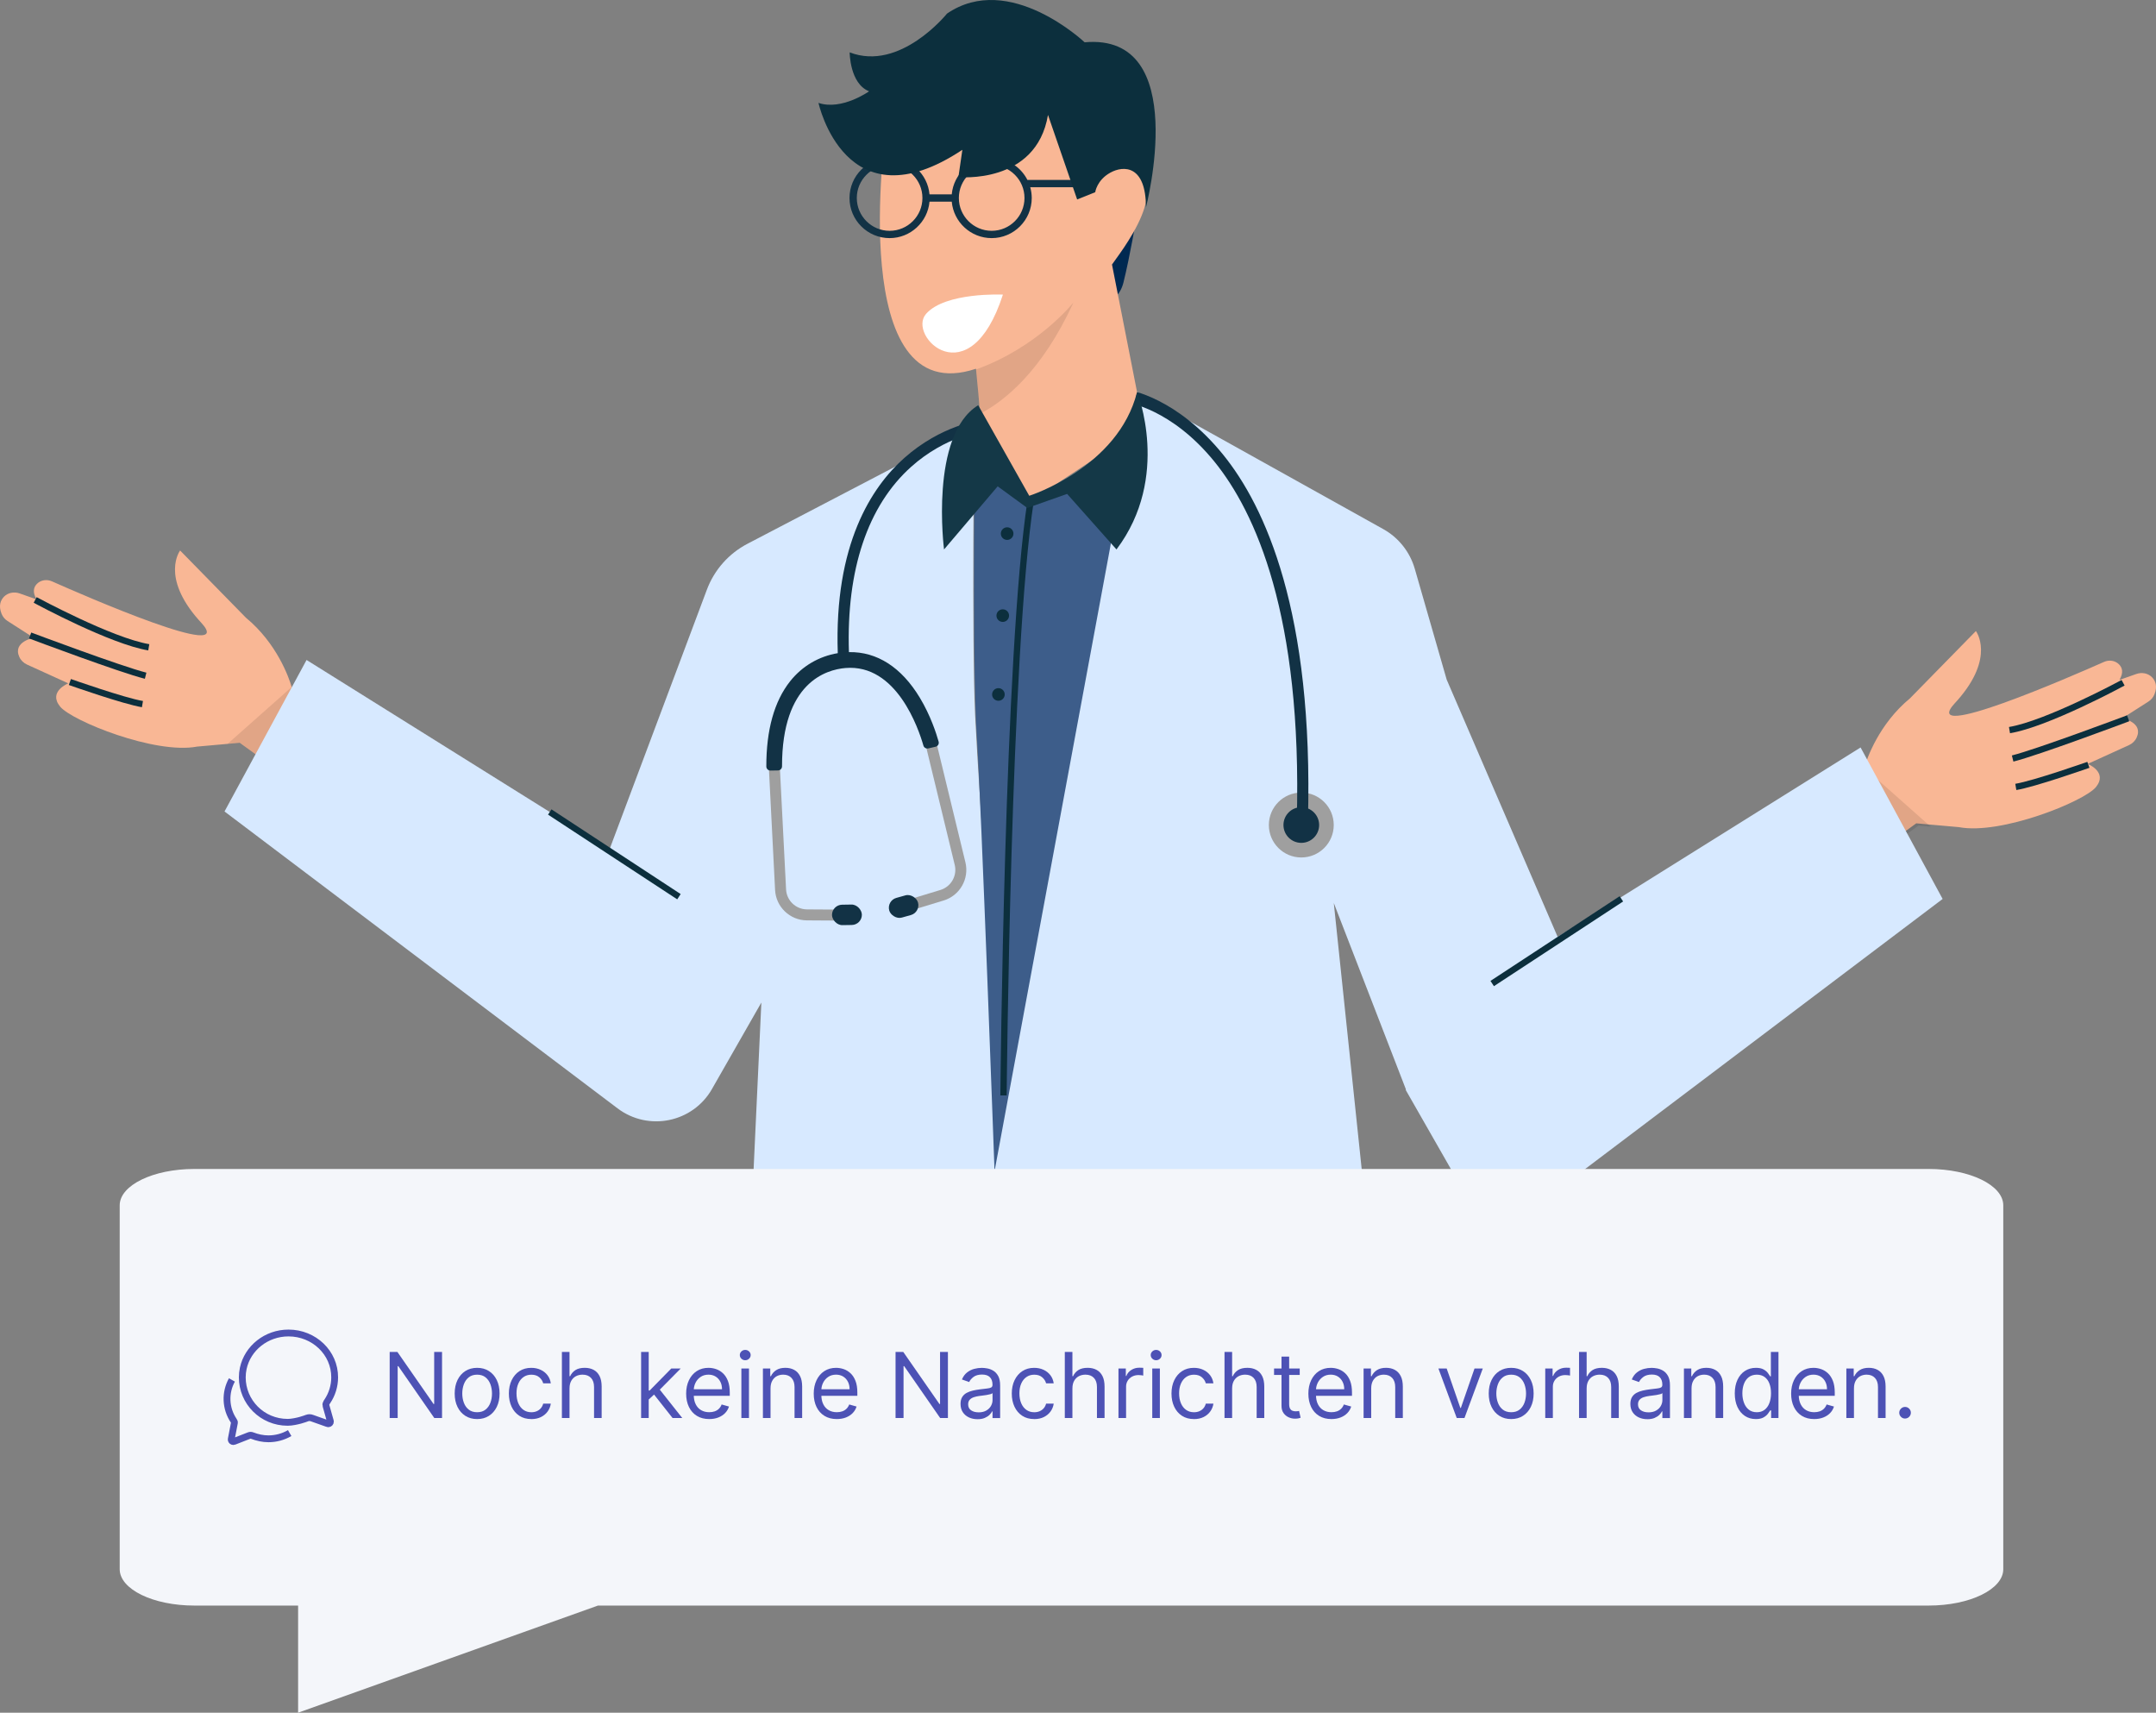 <?xml version="1.0" encoding="UTF-8"?><svg id="Ebene_2" xmlns="http://www.w3.org/2000/svg" viewBox="0 0 1343.62 1067.19"><rect x="0" y="0" width="1343.62" height="1067.19" fill="#808080" stroke="none"/><defs><style>.cls-1{fill:#3d5d8a;}.cls-1,.cls-2,.cls-3,.cls-4,.cls-5,.cls-6,.cls-7,.cls-8,.cls-9,.cls-10,.cls-11,.cls-12{stroke-width:0px;}.cls-2{fill:#4d52b5;}.cls-3{fill:#0c2f3d;}.cls-4{fill:#f4f6fa;}.cls-5{fill:#fff;}.cls-6{fill:#9f9f9f;}.cls-7{fill:#f9b795;}.cls-8{fill:#143847;}.cls-13{fill:none;stroke:#4e52b2;stroke-miterlimit:10;stroke-width:4.25px;}.cls-9{fill:#123245;}.cls-10{opacity:.1;}.cls-11{fill:#d7e9ff;}.cls-12{fill:#002951;}</style></defs><g id="Layer_1"><path class="cls-3" d="M702.98,837.58c-1.8-4.79-2.57-7.79-2.61-7.95l-3.82.94c.04.15.71,2.77,2.25,7.01h4.19Z"/><path class="cls-7" d="M207.81,441.72l-34.16,38.7-24.25-17.6-7.57.69-18.98,1.69c-26.2,5-78.12-16.03-85.38-24.92-7.69-9.42,5.09-14.48,5.09-14.48l-25.74-11.72c-2.08-.96-3.82-2.62-4.76-4.7-4.35-9.56,8.99-11.98,8.99-11.98l-16.32-10.44c-1.67-1.06-3.01-2.64-3.74-4.48-2.01-5.01-.65-8.4,1.4-10.58,2.5-2.64,6.43-3.34,9.85-2.14l10.56,3.72c-2.77-4.64-1.73-7.73.24-9.7,2.42-2.44,6.2-2.95,9.34-1.55,19.79,8.79,116.19,50.88,92.93,25.67-.49-.51-.94-1.02-1.4-1.53-24.05-27.14-11.66-43.35-11.66-43.35l41.05,41.91c19.37,15.99,26.81,37.43,28.5,43.15.3.94.41,1.46.41,1.46l25.61,12.19Z"/><path class="cls-10" d="M207.81,441.72l-34.16,38.7-24.25-17.6-7.57.69,39.96-35.44c.3.94.41,1.46.41,1.46l25.61,12.19Z"/><path class="cls-7" d="M1135.81,491.91l34.16,38.7,24.25-17.6,7.57.69,18.98,1.69c26.2,5,78.12-16.03,85.38-24.92,7.69-9.42-5.09-14.48-5.09-14.48l25.74-11.72c2.08-.96,3.82-2.62,4.76-4.7,4.35-9.56-8.99-11.98-8.99-11.98l16.32-10.44c1.67-1.06,3.01-2.64,3.74-4.48,2.01-5.01.65-8.4-1.4-10.58-2.5-2.64-6.43-3.34-9.85-2.14l-10.56,3.72c2.77-4.64,1.73-7.73-.24-9.7-2.42-2.44-6.2-2.95-9.34-1.55-19.79,8.79-116.19,50.88-92.93,25.67.49-.51.94-1.02,1.4-1.53,24.05-27.14,11.66-43.35,11.66-43.35l-41.05,41.91c-19.37,15.99-26.81,37.43-28.5,43.15-.3.94-.41,1.46-.41,1.46l-25.61,12.19Z"/><path class="cls-10" d="M1137.22,493.32l34.16,38.7,24.25-17.6,7.57.69-39.96-35.44c-.3.94-.41,1.46-.41,1.46l-25.61,12.19Z"/><path class="cls-11" d="M443.73,678.5l30.75-53.81-9.91,212.9h395.48l-28.84-274.95,44.93,116.09-.05.5,30.75,53.81c11.97,20.95,39.63,26.63,58.88,12.08l244.93-184.98-51.13-94.4-188.8,118-69.14-160.25-19.89-69.08c-3.03-10.52-10.1-19.42-19.66-24.74l-153.73-85.63s-36.38,148.56-47.2,198.08c-8.09,37.04-37.37,246.4-37.37,246.4,0,0-13.77-194.7-16.04-243.02-2.15-45.69-.55-180.43-.55-180.43l-141.32,73.76c-11.66,6.09-20.67,16.27-25.29,28.59l-60.68,161.81-188.8-118-51.13,94.4,244.93,184.98c19.26,14.54,46.91,8.87,58.88-12.08Z"/><rect class="cls-3" x="922.06" y="584.55" width="96.27" height="3.93" transform="translate(-162.75 627.91) rotate(-33.25)"/><path class="cls-3" d="M1252.64,456.87c23.65-3.94,69.48-28.66,71.41-29.71l-1.87-3.46c-.47.25-47.18,25.46-70.19,29.29l.65,3.88Z"/><path class="cls-3" d="M1254.76,474.54c15.66-3.91,69.88-24.27,72.18-25.13l-1.38-3.68c-.56.21-56.31,21.14-71.76,25l.95,3.81Z"/><path class="cls-3" d="M1256.57,492.27c11.83-1.97,44.19-13.37,45.57-13.85l-1.31-3.71c-.33.12-33.41,11.77-44.9,13.68l.65,3.88Z"/><circle class="cls-6" cx="810.97" cy="514.07" r="20.22"/><circle class="cls-9" cx="810.97" cy="514.07" r="11.12"/><path class="cls-9" d="M815.1,511.78l-6.96-.19c3.57-128.34-25.91-192.58-51.26-223.87-26.99-33.32-54.69-36.98-54.97-37.02l1.09-7.76c1.24.15,30.53,4.91,59.28,40.4,26.09,32.21,56.44,97.98,52.81,228.45Z"/><path class="cls-6" d="M565.56,567.94l22.51-6.84c10.11-3.07,16.07-13.52,13.58-23.79l-18.58-76.61-6.66,1.62,18.58,76.61c1.63,6.74-2.28,13.59-8.92,15.61l-22.51,6.84,1.99,6.56Z"/><path class="cls-6" d="M526.36,573.64l-23.53-.15c-10.56-.07-19.26-8.38-19.8-18.93l-4.01-78.73,6.85-.35,4.01,78.73c.35,6.92,6.06,12.38,12.99,12.43l23.53.15-.04,6.86Z"/><rect class="cls-9" x="553.8" y="558.51" width="18.61" height="12.73" rx="6.37" ry="6.37" transform="translate(-131.41 172.67) rotate(-15.64)"/><rect class="cls-9" x="518.54" y="563.64" width="18.61" height="12.73" rx="6.37" ry="6.37" transform="translate(-9.02 8.49) rotate(-.91)"/><path class="cls-9" d="M573.23,434.74c-11.46-18.99-26.69-28.74-44.18-28.4-1.65-51.38,11.7-91.22,38.82-115.5,21.4-19.16,44.11-22.12,44.33-22.15l-.42-3.45-.41-3.46c-1,.12-24.81,3.15-47.83,23.59-20.39,18.11-43.74,53.8-41.44,121.62-11.76,1.95-22.19,8.06-29.68,17.49-9.89,12.45-14.88,30.31-14.85,53.1,0,1.43,1.17,2.58,2.6,2.56l4.68-.08c1.39-.02,2.51-1.17,2.51-2.56-.06-52.19,27.49-60.24,39.48-61.26,31.97-2.72,45.67,37.99,48.62,48.31.37,1.31,1.7,2.09,3.03,1.79l4.58-1.06c1.42-.33,2.28-1.77,1.88-3.18-1.39-4.95-5-16.23-11.72-27.37Z"/><path class="cls-12" d="M708.35,134.97s-4.11,24.65-8.22,41.08c-4.11,16.43-20.54,12.32-20.54,12.32l-4.11-41.08,32.86-12.32Z"/><path class="cls-7" d="M712.78,265.52l-97.57,64.58c-4.19-43.84-2.52-45.31-4.46-72.28-.53-7.06-1.28-15.85-2.48-27.61,0-.14-.02-.29-.04-.45-81.4,27.24-56.21-148.33-56.21-148.33,0,0,13.88-45.12,81.46-55.62,67.58-10.5,64.02,77.72,64.02,77.72,40.26,5.68-1.89,57.03-4.5,61.3l19.78,100.69Z"/><path class="cls-9" d="M674.8,112.11h-34.52c-4.13-8.13-12.55-13.72-22.28-13.72-13.01,0-23.72,10-24.87,22.72h-13.86c-1.15-12.72-11.86-22.72-24.87-22.72-13.78,0-24.99,11.21-24.99,24.99s11.21,24.99,24.99,24.99c13.01,0,23.72-10,24.87-22.72h13.86c1.15,12.72,11.86,22.72,24.87,22.72,13.78,0,24.99-11.21,24.99-24.99,0-2.33-.34-4.58-.94-6.72h32.75v-4.54ZM554.41,143.82c-11.27,0-20.45-9.17-20.45-20.45s9.17-20.45,20.45-20.45,20.45,9.17,20.45,20.45-9.17,20.45-20.45,20.45ZM618.01,143.82c-11.27,0-20.45-9.17-20.45-20.45s9.17-20.45,20.45-20.45,20.45,9.17,20.45,20.45-9.17,20.45-20.45,20.45Z"/><path class="cls-1" d="M619.79,729.8l89.19-481.08-.72-2.81s-9.83,62.13-60.93,64.97c-35.4,1.97-42.16-44.24-42.16-44.24l1.97,52.11s-.82,103.99,1.53,138.65c2.78,41.06,11.13,272.39,11.13,272.39Z"/><path class="cls-3" d="M627.36,682.58l-3.93-.03c.02-2.76,2.44-276.54,16.94-370.97l3.89.6c-14.46,94.15-16.87,367.66-16.9,370.41Z"/><circle class="cls-3" cx="627.65" cy="332.49" r="3.93"/><circle class="cls-3" cx="624.92" cy="383.59" r="3.93"/><circle class="cls-3" cx="622.21" cy="432.72" r="3.93"/><rect class="cls-3" x="380.9" y="484.17" width="3.93" height="96.27" transform="translate(-272.22 560.67) rotate(-56.75)"/><path class="cls-3" d="M92.39,405.27c-23.65-3.94-69.48-28.66-71.41-29.71l1.87-3.46c.47.25,47.18,25.46,70.19,29.29l-.65,3.88Z"/><path class="cls-3" d="M90.27,422.94c-15.66-3.91-69.88-24.27-72.18-25.13l1.38-3.68c.56.21,56.31,21.14,71.76,25l-.95,3.81Z"/><path class="cls-3" d="M88.46,440.67c-11.83-1.97-44.19-13.37-45.57-13.85l1.31-3.71c.33.12,33.41,11.77,44.9,13.68l-.65,3.88Z"/><path class="cls-10" d="M668.94,188.52c-19.73,43.19-43.35,61.6-58.2,69.31-.53-7.06-1.28-15.85-2.48-27.61,38.08-13.71,59.89-40.71,60.67-41.69Z"/><path class="cls-3" d="M675.95,26.37s-46.95-44.5-85.78-17.89c0,0-29.15,36.32-60.65,24.15,0,0-.03,19.4,12.09,24.26,0,0-16.99,12.1-31.53,7.23,0,0,16.85,77.61,89.66,29.23l-2.45,16.97s48.48,4.92,55.82-38.71l18.17,52.68,11.26-4.52s.95-7.5,9.4-12.18c8.45-4.68,22.25-4.57,22.21,21.68,0,0,28.49-108.88-38.19-102.92Z"/><path class="cls-5" d="M625.02,183.56s-35.94-1.68-47.93,12.05c-11.99,13.73,27.08,52.4,47.93-12.05Z"/><path class="cls-8" d="M640.21,316.51l-18.45-13.48-33.43,39.33s-9.17-71.11,21.29-89.87l31.81,56.43s55.41-17.52,67.21-64.72c0,0,21.29,52.92-12.85,98.16l-30.76-34.6-24.82,8.75Z"/><path class="cls-4" d="M1201.92,728.38H121.12c-25.69,0-46.52,10.15-46.52,22.66v226.73c0,12.52,20.83,22.66,46.52,22.66h64.66v66.75l186.86-66.75h829.28c25.69,0,46.52-10.15,46.52-22.66v-226.73c0-12.52-20.83-22.66-46.52-22.66Z"/><path class="cls-2" d="M275.48,842.41v41.17h-4.82l-22.43-32.32h-.4v32.32h-4.98v-41.17h4.82l22.51,32.4h.4v-32.4h4.9Z"/><path class="cls-2" d="M297.35,884.22c-2.79,0-5.23-.66-7.33-1.99-2.1-1.33-3.73-3.18-4.9-5.57-1.17-2.38-1.76-5.17-1.76-8.36s.59-6.02,1.76-8.42c1.17-2.4,2.81-4.26,4.9-5.59,2.1-1.33,4.54-1.99,7.33-1.99s5.23.66,7.33,1.99c2.1,1.33,3.73,3.19,4.9,5.59s1.76,5.21,1.76,8.42-.59,5.98-1.76,8.36c-1.17,2.39-2.81,4.24-4.9,5.57-2.1,1.33-4.54,1.99-7.33,1.99ZM297.35,879.96c2.12,0,3.86-.54,5.23-1.63,1.37-1.09,2.38-2.51,3.04-4.28.66-1.77.99-3.69.99-5.75s-.33-3.99-.99-5.77-1.67-3.22-3.04-4.32c-1.37-1.1-3.11-1.65-5.23-1.65s-3.86.55-5.23,1.65c-1.37,1.1-2.38,2.54-3.04,4.32s-.99,3.71-.99,5.77.33,3.98.99,5.75c.66,1.77,1.67,3.2,3.04,4.28,1.37,1.08,3.11,1.63,5.23,1.63Z"/><path class="cls-2" d="M331.12,884.22c-2.89,0-5.39-.68-7.48-2.05-2.09-1.37-3.7-3.25-4.82-5.65-1.13-2.4-1.69-5.14-1.69-8.22s.58-5.91,1.74-8.31,2.78-4.29,4.86-5.65c2.08-1.36,4.52-2.04,7.31-2.04,2.17,0,4.13.4,5.87,1.21,1.74.8,3.17,1.93,4.28,3.38,1.11,1.45,1.8,3.14,2.07,5.07h-4.74c-.36-1.41-1.16-2.66-2.4-3.75-1.24-1.09-2.9-1.64-4.99-1.64-1.85,0-3.47.48-4.85,1.44-1.39.96-2.47,2.31-3.24,4.04-.77,1.74-1.16,3.77-1.16,6.1s.38,4.46,1.14,6.23,1.83,3.14,3.22,4.12c1.39.98,3.02,1.47,4.89,1.47,1.23,0,2.35-.21,3.36-.64,1-.43,1.86-1.04,2.55-1.85.7-.8,1.19-1.77,1.49-2.89h4.74c-.27,1.82-.93,3.46-1.98,4.91-1.05,1.45-2.44,2.61-4.16,3.46-1.72.85-3.72,1.28-6,1.28Z"/><path class="cls-2" d="M354.92,865v18.57h-4.74v-41.17h4.74v15.12h.4c.72-1.59,1.81-2.86,3.27-3.81,1.45-.94,3.39-1.42,5.82-1.42,2.1,0,3.95.42,5.53,1.26,1.58.84,2.81,2.12,3.69,3.84.88,1.72,1.32,3.91,1.32,6.56v19.62h-4.74v-19.3c0-2.45-.63-4.35-1.9-5.7-1.27-1.35-3.02-2.02-5.26-2.02-1.55,0-2.94.33-4.17.98-1.23.66-2.19,1.62-2.89,2.88s-1.06,2.79-1.06,4.58Z"/><path class="cls-2" d="M399.54,883.58v-41.17h4.74v41.17h-4.74ZM403.97,872.32l-.08-5.87h.96l13.51-13.75h5.87l-14.39,14.55h-.4l-5.47,5.07ZM419.16,883.58l-12.06-15.28,3.38-3.3,14.71,18.57h-6.03Z"/><path class="cls-2" d="M442,884.22c-2.97,0-5.54-.66-7.69-1.98-2.15-1.32-3.81-3.17-4.96-5.55-1.16-2.38-1.74-5.15-1.74-8.31s.58-5.95,1.74-8.37,2.78-4.31,4.86-5.67c2.08-1.36,4.52-2.04,7.31-2.04,1.61,0,3.2.27,4.76.8,1.57.54,3,1.4,4.28,2.6,1.29,1.2,2.31,2.78,3.08,4.75s1.15,4.4,1.15,7.28v2.01h-23.8v-4.1h18.97c0-1.74-.34-3.3-1.04-4.66-.69-1.37-1.67-2.45-2.93-3.24-1.27-.79-2.76-1.19-4.47-1.19-1.89,0-3.52.47-4.89,1.4-1.37.93-2.43,2.14-3.17,3.63-.74,1.49-1.11,3.08-1.11,4.78v2.73c0,2.33.41,4.31,1.22,5.92.81,1.62,1.94,2.84,3.39,3.68,1.45.84,3.13,1.26,5.04,1.26,1.25,0,2.38-.18,3.39-.53,1.01-.36,1.89-.89,2.62-1.61.74-.72,1.31-1.61,1.71-2.68l4.58,1.29c-.48,1.55-1.29,2.92-2.43,4.09-1.14,1.17-2.55,2.08-4.22,2.73-1.67.65-3.56.98-5.65.98Z"/><path class="cls-2" d="M464.43,847.56c-.92,0-1.72-.32-2.38-.95s-1-1.39-1-2.27.33-1.64,1-2.27c.66-.63,1.46-.94,2.38-.94s1.72.32,2.38.94c.66.63,1,1.39,1,2.27s-.33,1.64-1,2.27-1.46.95-2.38.95ZM462.02,883.58v-30.87h4.74v30.87h-4.74Z"/><path class="cls-2" d="M480.19,865v18.57h-4.74v-30.87h4.58v4.82h.4c.72-1.57,1.82-2.83,3.3-3.79,1.47-.96,3.38-1.44,5.71-1.44,2.09,0,3.92.43,5.49,1.28,1.57.85,2.79,2.14,3.66,3.86s1.31,3.9,1.31,6.52v19.62h-4.74v-19.3c0-2.42-.63-4.32-1.89-5.68s-2.99-2.04-5.19-2.04c-1.51,0-2.86.33-4.05.98-1.19.66-2.12,1.62-2.8,2.88s-1.03,2.79-1.03,4.58Z"/><path class="cls-2" d="M521.51,884.22c-2.97,0-5.54-.66-7.69-1.98-2.15-1.32-3.81-3.17-4.96-5.55-1.16-2.38-1.74-5.15-1.74-8.31s.58-5.95,1.74-8.37,2.78-4.31,4.86-5.67c2.08-1.36,4.52-2.04,7.31-2.04,1.61,0,3.2.27,4.76.8,1.57.54,3,1.4,4.28,2.6,1.29,1.2,2.31,2.78,3.08,4.75s1.15,4.4,1.15,7.28v2.01h-23.8v-4.1h18.97c0-1.74-.34-3.3-1.04-4.66-.69-1.37-1.67-2.45-2.93-3.24-1.27-.79-2.76-1.19-4.47-1.19-1.89,0-3.52.47-4.89,1.4-1.37.93-2.43,2.14-3.17,3.63-.74,1.49-1.11,3.08-1.11,4.78v2.73c0,2.33.41,4.31,1.22,5.92.81,1.62,1.94,2.84,3.39,3.68,1.45.84,3.13,1.26,5.04,1.26,1.25,0,2.38-.18,3.39-.53,1.01-.36,1.89-.89,2.62-1.61.74-.72,1.31-1.61,1.71-2.68l4.58,1.29c-.48,1.55-1.29,2.92-2.43,4.09-1.14,1.17-2.55,2.08-4.22,2.73-1.67.65-3.56.98-5.65.98Z"/><path class="cls-2" d="M590.74,842.41v41.17h-4.82l-22.43-32.32h-.4v32.32h-4.98v-41.17h4.82l22.51,32.4h.4v-32.4h4.9Z"/><path class="cls-2" d="M609.15,884.3c-1.96,0-3.73-.37-5.33-1.12-1.59-.74-2.86-1.82-3.8-3.24-.94-1.41-1.41-3.13-1.41-5.14,0-1.77.35-3.21,1.04-4.31.7-1.11,1.63-1.97,2.79-2.6,1.17-.63,2.46-1.1,3.87-1.42,1.41-.31,2.84-.57,4.27-.75,1.88-.24,3.4-.42,4.57-.55,1.17-.13,2.03-.34,2.57-.65.54-.31.81-.84.81-1.61v-.16c0-1.98-.54-3.52-1.62-4.62s-2.71-1.65-4.89-1.65-4.04.5-5.33,1.49c-1.29.99-2.19,2.05-2.71,3.18l-4.5-1.61c.8-1.88,1.88-3.34,3.23-4.39,1.35-1.05,2.82-1.79,4.42-2.21,1.6-.42,3.18-.63,4.73-.63.99,0,2.13.12,3.43.35s2.55.71,3.76,1.44,2.22,1.82,3.03,3.28c.8,1.46,1.21,3.42,1.21,5.87v20.34h-4.74v-4.18h-.24c-.32.67-.86,1.39-1.61,2.15-.75.76-1.75,1.41-3,1.95-1.25.54-2.77.8-4.56.8ZM609.87,880.04c1.88,0,3.46-.37,4.75-1.11,1.29-.74,2.27-1.69,2.93-2.85.66-1.17,1-2.39,1-3.68v-4.34c-.2.24-.64.46-1.32.65s-1.45.36-2.33.5c-.88.14-1.73.26-2.55.36s-1.49.18-2,.25c-1.23.16-2.38.42-3.45.77-1.07.35-1.92.88-2.57,1.59-.65.7-.98,1.66-.98,2.86,0,1.65.61,2.89,1.84,3.73,1.23.84,2.78,1.26,4.67,1.26Z"/><path class="cls-2" d="M644.53,884.22c-2.89,0-5.39-.68-7.48-2.05-2.09-1.37-3.7-3.25-4.82-5.65-1.13-2.4-1.69-5.14-1.69-8.22s.58-5.91,1.74-8.31,2.78-4.29,4.86-5.65c2.08-1.36,4.52-2.04,7.31-2.04,2.17,0,4.13.4,5.87,1.21,1.74.8,3.17,1.93,4.28,3.38,1.11,1.45,1.8,3.14,2.07,5.07h-4.74c-.36-1.41-1.16-2.66-2.4-3.75-1.24-1.09-2.9-1.64-4.99-1.64-1.85,0-3.47.48-4.85,1.44-1.39.96-2.47,2.31-3.24,4.04-.77,1.74-1.16,3.77-1.16,6.1s.38,4.46,1.14,6.23,1.83,3.14,3.22,4.12c1.39.98,3.02,1.47,4.89,1.47,1.23,0,2.35-.21,3.36-.64,1-.43,1.86-1.04,2.55-1.85.7-.8,1.19-1.77,1.49-2.89h4.74c-.27,1.82-.93,3.46-1.98,4.91-1.05,1.45-2.44,2.61-4.16,3.46-1.72.85-3.72,1.28-6,1.28Z"/><path class="cls-2" d="M668.33,865v18.57h-4.74v-41.17h4.74v15.12h.4c.72-1.59,1.81-2.86,3.27-3.81,1.45-.94,3.39-1.42,5.82-1.42,2.1,0,3.95.42,5.53,1.26,1.58.84,2.81,2.12,3.69,3.84.88,1.72,1.32,3.91,1.32,6.56v19.62h-4.74v-19.3c0-2.45-.63-4.35-1.9-5.7-1.27-1.35-3.02-2.02-5.26-2.02-1.55,0-2.94.33-4.17.98-1.23.66-2.19,1.62-2.89,2.88s-1.06,2.79-1.06,4.58Z"/><path class="cls-2" d="M697.03,883.58v-30.87h4.58v4.66h.32c.56-1.53,1.58-2.77,3.06-3.72,1.47-.95,3.14-1.43,4.98-1.43.35,0,.78,0,1.31.02.52.01.92.03,1.19.06v4.82c-.16-.04-.53-.1-1.1-.19-.57-.09-1.17-.13-1.8-.13-1.5,0-2.84.31-4.01.93s-2.1,1.48-2.77,2.57c-.68,1.09-1.02,2.33-1.02,3.73v19.54h-4.74Z"/><path class="cls-2" d="M720.51,847.56c-.92,0-1.72-.32-2.38-.95s-1-1.39-1-2.27.33-1.64,1-2.27c.66-.63,1.46-.94,2.38-.94s1.72.32,2.38.94c.66.63,1,1.39,1,2.27s-.33,1.64-1,2.27-1.46.95-2.38.95ZM718.09,883.58v-30.87h4.74v30.87h-4.74Z"/><path class="cls-2" d="M744.06,884.22c-2.89,0-5.39-.68-7.48-2.05-2.09-1.37-3.7-3.25-4.82-5.65-1.13-2.4-1.69-5.14-1.69-8.22s.58-5.91,1.74-8.31,2.78-4.29,4.86-5.65c2.08-1.36,4.52-2.04,7.31-2.04,2.17,0,4.13.4,5.87,1.21,1.74.8,3.17,1.93,4.28,3.38,1.11,1.45,1.8,3.14,2.07,5.07h-4.74c-.36-1.41-1.16-2.66-2.4-3.75-1.24-1.09-2.9-1.64-4.99-1.64-1.85,0-3.47.48-4.85,1.44-1.39.96-2.47,2.31-3.24,4.04-.77,1.74-1.16,3.77-1.16,6.1s.38,4.46,1.14,6.23,1.83,3.14,3.22,4.12c1.39.98,3.02,1.47,4.89,1.47,1.23,0,2.35-.21,3.36-.64,1-.43,1.86-1.04,2.55-1.85.7-.8,1.19-1.77,1.49-2.89h4.74c-.27,1.82-.93,3.46-1.98,4.91-1.05,1.45-2.44,2.61-4.16,3.46-1.72.85-3.72,1.28-6,1.28Z"/><path class="cls-2" d="M767.86,865v18.57h-4.74v-41.17h4.74v15.12h.4c.72-1.59,1.81-2.86,3.27-3.81,1.45-.94,3.39-1.42,5.82-1.42,2.1,0,3.95.42,5.53,1.26,1.58.84,2.81,2.12,3.69,3.84.88,1.72,1.32,3.91,1.32,6.56v19.62h-4.74v-19.3c0-2.45-.63-4.35-1.9-5.7-1.27-1.35-3.02-2.02-5.26-2.02-1.55,0-2.94.33-4.17.98-1.23.66-2.19,1.62-2.89,2.88s-1.06,2.79-1.06,4.58Z"/><path class="cls-2" d="M809.99,852.7v4.02h-16v-4.02h16ZM798.66,845.3h4.74v29.43c0,1.34.2,2.34.59,3,.4.66.9,1.11,1.53,1.33.62.22,1.28.33,1.98.33.52,0,.95-.03,1.29-.09s.6-.11.8-.15l.96,4.26c-.32.12-.77.25-1.35.37-.58.13-1.31.19-2.19.19-1.34,0-2.65-.29-3.93-.86-1.28-.58-2.34-1.45-3.18-2.63-.84-1.18-1.26-2.67-1.26-4.46v-30.71Z"/><path class="cls-2" d="M829.77,884.22c-2.97,0-5.54-.66-7.69-1.98-2.15-1.32-3.81-3.17-4.96-5.55-1.16-2.38-1.74-5.15-1.74-8.31s.58-5.95,1.74-8.37,2.78-4.31,4.86-5.67c2.08-1.36,4.52-2.04,7.31-2.04,1.61,0,3.2.27,4.76.8,1.57.54,3,1.4,4.28,2.6,1.29,1.2,2.31,2.78,3.08,4.75s1.15,4.4,1.15,7.28v2.01h-23.8v-4.1h18.97c0-1.74-.34-3.3-1.04-4.66-.69-1.37-1.67-2.45-2.93-3.24-1.27-.79-2.76-1.19-4.47-1.19-1.89,0-3.52.47-4.89,1.4-1.37.93-2.43,2.14-3.17,3.63-.74,1.49-1.11,3.08-1.11,4.78v2.73c0,2.33.41,4.31,1.22,5.92.81,1.62,1.94,2.84,3.39,3.68,1.45.84,3.13,1.26,5.04,1.26,1.25,0,2.38-.18,3.39-.53,1.01-.36,1.89-.89,2.62-1.61.74-.72,1.31-1.61,1.71-2.68l4.58,1.29c-.48,1.55-1.29,2.92-2.43,4.09-1.14,1.17-2.55,2.08-4.22,2.73-1.67.65-3.56.98-5.65.98Z"/><path class="cls-2" d="M854.53,865v18.57h-4.74v-30.87h4.58v4.82h.4c.72-1.57,1.82-2.83,3.3-3.79,1.47-.96,3.38-1.44,5.71-1.44,2.09,0,3.92.43,5.49,1.28,1.57.85,2.79,2.14,3.66,3.86s1.31,3.9,1.31,6.52v19.62h-4.74v-19.3c0-2.42-.63-4.32-1.89-5.68s-2.99-2.04-5.19-2.04c-1.51,0-2.86.33-4.05.98-1.19.66-2.12,1.62-2.8,2.88s-1.03,2.79-1.03,4.58Z"/><path class="cls-2" d="M924.08,852.7l-11.42,30.87h-4.82l-11.42-30.87h5.15l8.52,24.6h.32l8.52-24.6h5.15Z"/><path class="cls-2" d="M941.77,884.22c-2.79,0-5.23-.66-7.33-1.99-2.1-1.33-3.73-3.18-4.9-5.57-1.17-2.38-1.76-5.17-1.76-8.36s.59-6.02,1.76-8.42c1.17-2.4,2.81-4.26,4.9-5.59,2.1-1.33,4.54-1.99,7.33-1.99s5.23.66,7.33,1.99c2.1,1.33,3.73,3.19,4.9,5.59s1.76,5.21,1.76,8.42-.59,5.98-1.76,8.36c-1.17,2.39-2.81,4.24-4.9,5.57-2.1,1.33-4.54,1.99-7.33,1.99ZM941.77,879.96c2.12,0,3.86-.54,5.23-1.63,1.37-1.09,2.38-2.51,3.04-4.28.66-1.77.99-3.69.99-5.75s-.33-3.99-.99-5.77-1.67-3.22-3.04-4.32c-1.37-1.1-3.11-1.65-5.23-1.65s-3.86.55-5.23,1.65c-1.37,1.1-2.38,2.54-3.04,4.32s-.99,3.71-.99,5.77.33,3.98.99,5.75c.66,1.77,1.67,3.2,3.04,4.28,1.37,1.08,3.11,1.63,5.23,1.63Z"/><path class="cls-2" d="M963,883.58v-30.87h4.58v4.66h.32c.56-1.53,1.58-2.77,3.06-3.72,1.47-.95,3.14-1.43,4.98-1.43.35,0,.78,0,1.31.02.52.01.92.03,1.19.06v4.82c-.16-.04-.53-.1-1.1-.19-.57-.09-1.17-.13-1.8-.13-1.5,0-2.84.31-4.01.93s-2.1,1.48-2.77,2.57c-.68,1.09-1.02,2.33-1.02,3.73v19.54h-4.74Z"/><path class="cls-2" d="M988.8,865v18.57h-4.74v-41.17h4.74v15.12h.4c.72-1.59,1.81-2.86,3.27-3.81,1.45-.94,3.39-1.42,5.82-1.42,2.1,0,3.95.42,5.53,1.26,1.58.84,2.81,2.12,3.69,3.84.88,1.72,1.32,3.91,1.32,6.56v19.62h-4.74v-19.3c0-2.45-.63-4.35-1.9-5.7-1.27-1.35-3.02-2.02-5.26-2.02-1.55,0-2.94.33-4.17.98-1.23.66-2.19,1.62-2.89,2.88s-1.06,2.79-1.06,4.58Z"/><path class="cls-2" d="M1026.59,884.3c-1.96,0-3.73-.37-5.33-1.12-1.59-.74-2.86-1.82-3.8-3.24-.94-1.41-1.41-3.13-1.41-5.14,0-1.77.35-3.21,1.04-4.31.7-1.11,1.63-1.97,2.79-2.6,1.17-.63,2.46-1.1,3.87-1.42,1.41-.31,2.84-.57,4.27-.75,1.88-.24,3.4-.42,4.57-.55,1.17-.13,2.03-.34,2.57-.65.54-.31.81-.84.81-1.61v-.16c0-1.98-.54-3.52-1.62-4.62s-2.71-1.65-4.89-1.65-4.04.5-5.33,1.49c-1.29.99-2.19,2.05-2.71,3.18l-4.5-1.61c.8-1.88,1.88-3.34,3.23-4.39,1.35-1.05,2.82-1.79,4.42-2.21,1.6-.42,3.18-.63,4.73-.63.99,0,2.13.12,3.43.35s2.55.71,3.76,1.44,2.22,1.82,3.03,3.28c.8,1.46,1.21,3.42,1.21,5.87v20.34h-4.74v-4.18h-.24c-.32.67-.86,1.39-1.61,2.15-.75.76-1.75,1.41-3,1.95-1.25.54-2.77.8-4.56.8ZM1027.32,880.04c1.88,0,3.46-.37,4.75-1.11,1.29-.74,2.27-1.69,2.93-2.85.66-1.17,1-2.39,1-3.68v-4.34c-.2.24-.64.46-1.32.65s-1.45.36-2.33.5c-.88.14-1.73.26-2.55.36s-1.49.18-2,.25c-1.23.16-2.38.42-3.45.77-1.07.35-1.92.88-2.57,1.59-.65.7-.98,1.66-.98,2.86,0,1.65.61,2.89,1.84,3.73,1.23.84,2.78,1.26,4.67,1.26Z"/><path class="cls-2" d="M1054.17,865v18.57h-4.74v-30.87h4.58v4.82h.4c.72-1.57,1.82-2.83,3.3-3.79,1.47-.96,3.38-1.44,5.71-1.44,2.09,0,3.92.43,5.49,1.28,1.57.85,2.79,2.14,3.66,3.86s1.31,3.9,1.31,6.52v19.62h-4.74v-19.3c0-2.42-.63-4.32-1.89-5.68s-2.99-2.04-5.19-2.04c-1.51,0-2.86.33-4.05.98-1.19.66-2.12,1.62-2.8,2.88s-1.03,2.79-1.03,4.58Z"/><path class="cls-2" d="M1094.21,884.22c-2.57,0-4.84-.65-6.81-1.96s-3.51-3.16-4.62-5.55-1.67-5.22-1.67-8.49.56-6.06,1.67-8.44,2.66-4.23,4.64-5.53,4.27-1.95,6.87-1.95c2.01,0,3.6.33,4.77,1,1.17.66,2.07,1.41,2.69,2.25.62.84,1.11,1.52,1.46,2.06h.4v-15.2h4.74v41.17h-4.58v-4.74h-.56c-.35.56-.84,1.27-1.49,2.12s-1.56,1.61-2.75,2.27-2.78,1-4.76,1ZM1094.85,879.96c1.9,0,3.51-.5,4.82-1.5,1.31-1,2.31-2.39,2.99-4.16.68-1.78,1.03-3.83,1.03-6.16s-.33-4.32-1-6.06-1.66-3.09-2.97-4.06c-1.31-.97-2.93-1.46-4.86-1.46s-3.68.51-5.02,1.54-2.33,2.41-3,4.16c-.66,1.75-1,3.71-1,5.88s.34,4.19,1.02,5.98,1.68,3.21,3.01,4.26c1.33,1.05,2.99,1.58,4.98,1.58Z"/><path class="cls-2" d="M1130.63,884.22c-2.97,0-5.54-.66-7.69-1.98-2.15-1.32-3.81-3.17-4.96-5.55-1.16-2.38-1.74-5.15-1.74-8.31s.58-5.95,1.74-8.37,2.78-4.31,4.86-5.67c2.08-1.36,4.52-2.04,7.31-2.04,1.61,0,3.2.27,4.76.8,1.57.54,3,1.4,4.28,2.6,1.29,1.2,2.31,2.78,3.08,4.75s1.15,4.4,1.15,7.28v2.01h-23.8v-4.1h18.97c0-1.74-.34-3.3-1.04-4.66-.69-1.37-1.67-2.45-2.93-3.24-1.27-.79-2.76-1.19-4.47-1.19-1.89,0-3.52.47-4.89,1.4-1.37.93-2.43,2.14-3.17,3.63-.74,1.49-1.11,3.08-1.11,4.78v2.73c0,2.33.41,4.31,1.22,5.92.81,1.62,1.94,2.84,3.39,3.68,1.45.84,3.13,1.26,5.04,1.26,1.25,0,2.38-.18,3.39-.53,1.01-.36,1.89-.89,2.62-1.61.74-.72,1.31-1.61,1.71-2.68l4.58,1.29c-.48,1.55-1.29,2.92-2.43,4.09-1.14,1.17-2.55,2.08-4.22,2.73-1.67.65-3.56.98-5.65.98Z"/><path class="cls-2" d="M1155.39,865v18.57h-4.74v-30.87h4.58v4.82h.4c.72-1.57,1.82-2.83,3.3-3.79,1.47-.96,3.38-1.44,5.71-1.44,2.09,0,3.92.43,5.49,1.28,1.57.85,2.79,2.14,3.66,3.86s1.31,3.9,1.31,6.52v19.62h-4.74v-19.3c0-2.42-.63-4.32-1.89-5.68s-2.99-2.04-5.19-2.04c-1.51,0-2.86.33-4.05.98-1.19.66-2.12,1.62-2.8,2.88s-1.03,2.79-1.03,4.58Z"/><path class="cls-2" d="M1187.23,883.9c-.99,0-1.84-.35-2.55-1.07-.71-.71-1.07-1.56-1.07-2.55s.36-1.84,1.07-2.55c.71-.71,1.56-1.07,2.55-1.07s1.84.36,2.55,1.07c.71.71,1.07,1.56,1.07,2.55,0,.66-.16,1.26-.49,1.81-.33.55-.76.99-1.31,1.32s-1.15.49-1.82.49Z"/><path class="cls-13" d="M203.09,875.72c-.17-.6.2-1.42.55-2.02.11-.18.22-.35.35-.51,2.97-4.42,4.57-9.62,4.57-14.95.05-15.27-12.83-27.65-28.76-27.65-13.89,0-25.48,9.45-28.2,22-.41,1.86-.61,3.76-.61,5.66,0,15.28,12.38,28,28.31,28,2.53,0,5.94-.76,7.82-1.27,1.87-.51,3.73-1.19,4.21-1.37.49-.19,1.01-.28,1.54-.28.57,0,1.14.11,1.67.33l9.39,3.33c.21.09.42.14.65.17.35,0,.69-.14.94-.39.25-.25.39-.59.39-.94-.01-.15-.04-.3-.08-.45l-2.72-9.65Z"/><path class="cls-13" d="M144.53,859.84c-2.17,3.9-3.22,8.33-3.04,12.79.19,4.46,1.6,8.78,4.09,12.49.38.58.6,1.02.53,1.32-.07.3-1.98,10.24-1.98,10.24-.05.23-.03.47.05.7.08.22.22.42.4.57.24.19.54.3.85.29.17,0,.33-.03.48-.1l9.31-3.64c.64-.25,1.36-.24,1.99.03,3.14,1.22,6.6,1.99,10.07,1.99,4.65,0,9.23-1.22,13.25-3.56"/></g></svg>